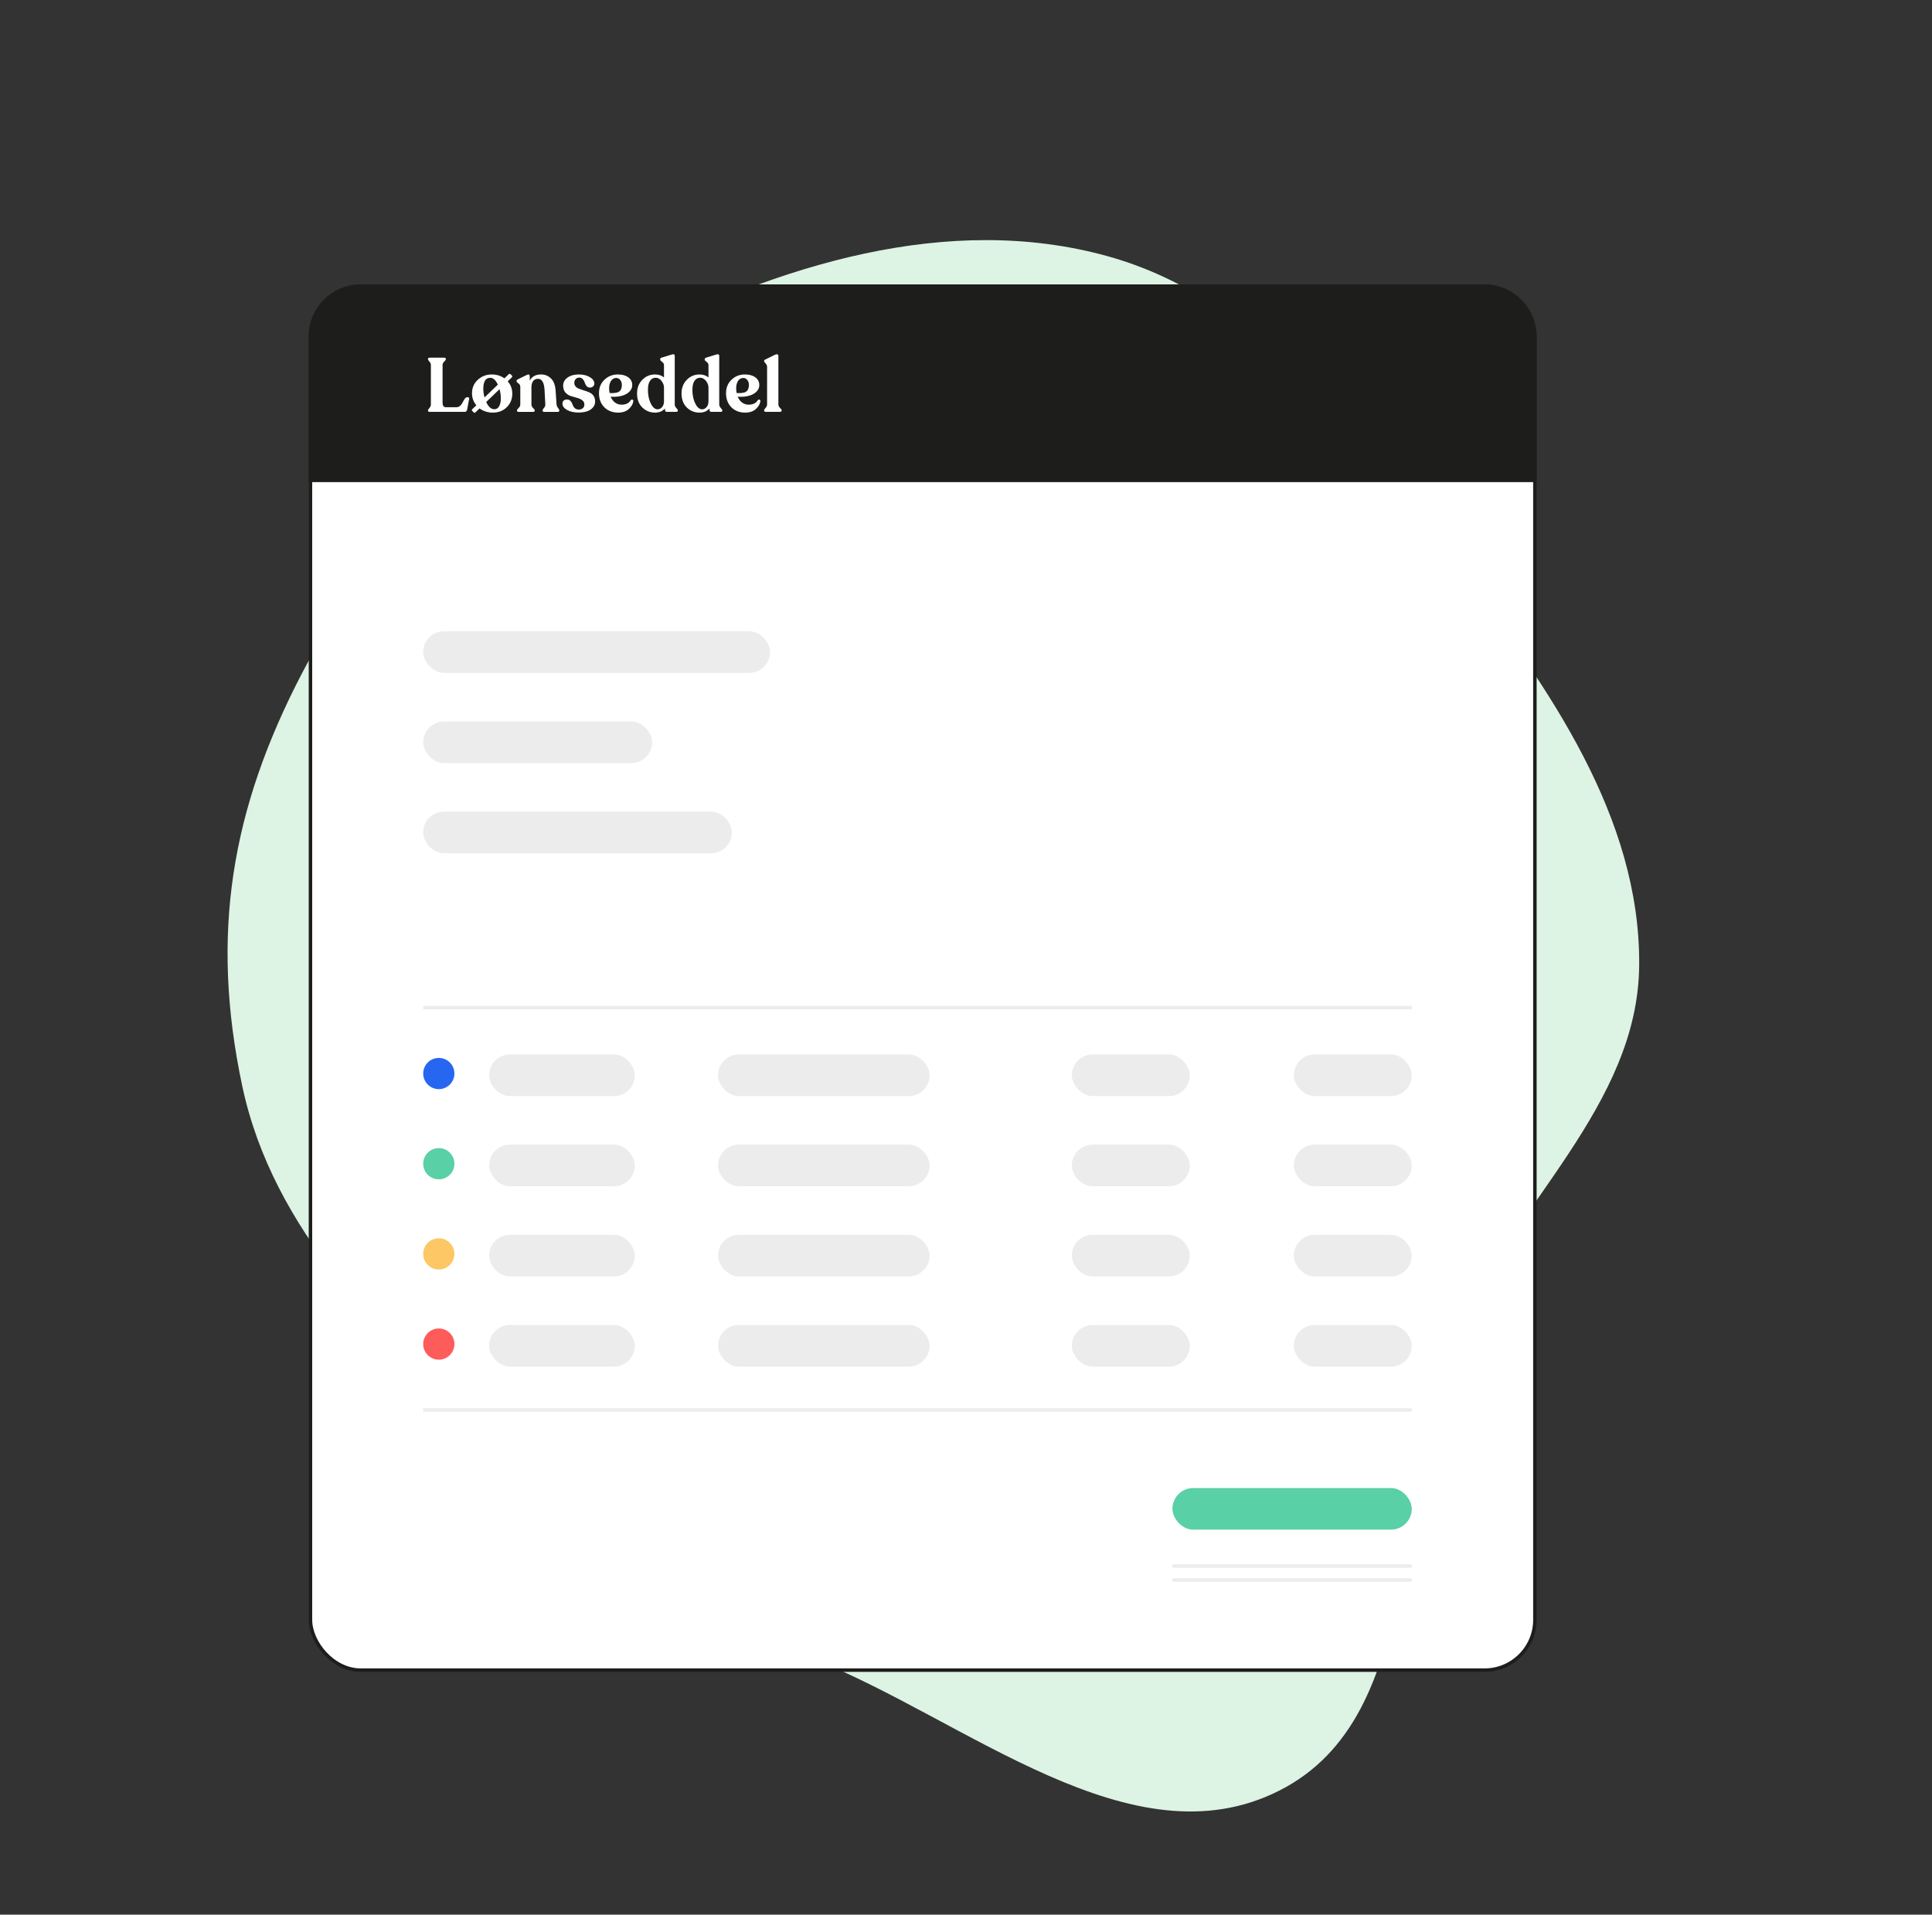 <svg width="557" height="552" viewBox="0 0 557 552" fill="none" xmlns="http://www.w3.org/2000/svg">
<rect x="0" y="0" width="557" height="552" fill="#333333" stroke="none"/>
<path fill-rule="evenodd" clip-rule="evenodd" d="M419.672 384.773C400.431 428.925 411.745 494.54 368.818 516.241C326.279 537.746 278.89 495.981 234.634 478.313C198.803 464.009 169.759 440.135 141.302 414.049C110.176 385.516 78.642 354.505 69.853 313.158C60.576 269.518 66.552 233.332 87.224 193.806C108.496 153.136 140.983 119.491 181.702 98.431C224.115 76.495 273.196 61.12 319.202 73.826C364.093 86.224 393.067 127.25 421.059 164.536C446.638 198.609 472.852 235.497 472.583 278.138C472.327 318.826 435.924 347.482 419.672 384.773Z" fill="#DDF3E4"/>
<rect x="89.51" y="82.501" width="353" height="399" rx="14.5" fill="white" stroke="#1D1D1B"/>
<rect x="122.01" y="182" width="100" height="12" rx="6" fill="#ECECEC"/>
<rect x="122.01" y="208" width="66" height="12" rx="6" fill="#ECECEC"/>
<rect x="122.01" y="234" width="89" height="12" rx="6" fill="#ECECEC"/>
<rect x="338.011" y="429.001" width="69" height="12" rx="6" fill="#59D0A6"/>
<line x1="338.011" y1="451.501" x2="407.011" y2="451.501" stroke="#ECECEC"/>
<line x1="338.011" y1="455.501" x2="407.011" y2="455.501" stroke="#ECECEC"/>
<path d="M104.01 82.501H428.01C436.018 82.501 442.51 88.992 442.51 97.001V138.5H89.51V97.001C89.51 88.992 96.001 82.501 104.01 82.501Z" fill="#1D1D1B" stroke="#1D1D1B"/>
<path d="M123.874 118.736C123.552 118.736 123.39 118.611 123.39 118.362V118.296C123.39 118.149 123.53 117.922 123.808 117.614C124.087 117.291 124.226 116.961 124.226 116.624V105.228C124.226 104.876 124.087 104.553 123.808 104.26C123.53 103.952 123.39 103.717 123.39 103.556V103.468C123.39 103.233 123.552 103.116 123.874 103.116H128.01C128.362 103.116 128.538 103.233 128.538 103.468V103.556C128.538 103.717 128.377 103.952 128.054 104.26C127.746 104.553 127.592 104.876 127.592 105.228V116.162C127.592 116.514 127.666 116.807 127.812 117.042C127.974 117.277 128.208 117.394 128.516 117.394H131.684C132.051 117.394 132.388 117.247 132.696 116.954C133.004 116.646 133.239 116.316 133.4 115.964C133.576 115.612 133.767 115.289 133.972 114.996C134.192 114.688 134.405 114.534 134.61 114.534H134.874C135.197 114.534 135.322 114.695 135.248 115.018L134.676 118.098C134.588 118.523 134.361 118.736 133.994 118.736H123.874ZM146.373 109.936C147.253 110.933 147.693 112.121 147.693 113.5C147.693 115.069 147.158 116.375 146.087 117.416C145.031 118.443 143.704 118.956 142.105 118.956C140.624 118.956 139.341 118.553 138.255 117.746L137.045 118.912C136.884 119.044 136.737 119.044 136.605 118.912L136.143 118.472C135.982 118.311 135.997 118.135 136.187 117.944L137.331 116.844C136.495 115.847 136.077 114.695 136.077 113.39C136.077 111.821 136.635 110.523 137.749 109.496C138.864 108.469 140.206 107.956 141.775 107.956C143.154 107.956 144.371 108.33 145.427 109.078L146.615 107.934C146.821 107.729 147.011 107.714 147.187 107.89L147.583 108.264C147.745 108.44 147.73 108.623 147.539 108.814L146.373 109.936ZM139.333 112.136C139.333 112.869 139.451 113.683 139.685 114.578L143.535 110.882C142.919 109.577 142.186 108.924 141.335 108.924C140.001 108.924 139.333 109.995 139.333 112.136ZM142.501 117.988C143.103 117.988 143.565 117.709 143.887 117.152C144.225 116.595 144.393 115.81 144.393 114.798C144.393 113.977 144.269 113.111 144.019 112.202L140.169 115.898C140.815 117.291 141.592 117.988 142.501 117.988ZM160.452 116.602C160.481 116.954 160.62 117.284 160.87 117.592C161.119 117.9 161.244 118.135 161.244 118.296V118.384C161.244 118.633 161.075 118.758 160.738 118.758H156.932C156.594 118.758 156.426 118.633 156.426 118.384V118.296C156.426 118.149 156.558 117.922 156.822 117.614C157.1 117.306 157.232 116.969 157.218 116.602L156.998 112.532C156.895 110.317 156.257 109.21 155.084 109.21C154.497 109.21 154.035 109.43 153.698 109.87C153.375 110.31 153.214 110.897 153.214 111.63V116.624C153.214 116.976 153.368 117.306 153.676 117.614C153.998 117.922 154.16 118.149 154.16 118.296V118.384C154.16 118.633 153.991 118.758 153.654 118.758H149.562C149.224 118.758 149.056 118.633 149.056 118.384V118.296C149.056 118.149 149.21 117.922 149.518 117.614C149.84 117.306 150.002 116.976 150.002 116.624V111.498C150.002 111.278 149.943 111.08 149.826 110.904C149.723 110.728 149.598 110.603 149.452 110.53C149.32 110.442 149.195 110.339 149.078 110.222C148.975 110.105 148.924 109.987 148.924 109.87V109.782C148.924 109.621 149.07 109.467 149.364 109.32L151.982 108.044C152.231 107.927 152.414 107.919 152.532 108.022C152.664 108.11 152.73 108.271 152.73 108.506V109.738C153.36 108.55 154.446 107.956 155.986 107.956C157.1 107.956 158.046 108.33 158.824 109.078C159.616 109.826 160.07 111.014 160.188 112.642L160.452 116.602ZM166.866 118.934C165.488 118.934 164.358 118.685 163.478 118.186C162.598 117.687 162.158 117.086 162.158 116.382C162.158 115.986 162.276 115.685 162.51 115.48C162.76 115.275 163.082 115.172 163.478 115.172C163.904 115.172 164.248 115.326 164.512 115.634C164.776 115.927 164.96 116.257 165.062 116.624C165.18 116.991 165.385 117.328 165.678 117.636C165.986 117.929 166.382 118.076 166.866 118.076C167.336 118.076 167.717 117.951 168.01 117.702C168.318 117.453 168.472 117.093 168.472 116.624C168.472 116.096 168.26 115.678 167.834 115.37C167.424 115.062 166.918 114.835 166.316 114.688C165.715 114.527 165.114 114.351 164.512 114.16C163.911 113.955 163.398 113.61 162.972 113.126C162.562 112.627 162.356 111.982 162.356 111.19C162.356 110.251 162.767 109.481 163.588 108.88C164.424 108.264 165.502 107.956 166.822 107.956C168.157 107.956 169.242 108.22 170.078 108.748C170.929 109.261 171.354 109.877 171.354 110.596C171.354 110.919 171.23 111.19 170.98 111.41C170.746 111.63 170.452 111.74 170.1 111.74C169.69 111.74 169.36 111.593 169.11 111.3C168.861 110.992 168.685 110.662 168.582 110.31C168.48 109.943 168.296 109.613 168.032 109.32C167.768 109.012 167.424 108.858 166.998 108.858C166.573 108.858 166.228 109.005 165.964 109.298C165.7 109.577 165.568 109.921 165.568 110.332C165.568 110.743 165.678 111.087 165.898 111.366C166.118 111.645 166.404 111.857 166.756 112.004C167.108 112.151 167.497 112.29 167.922 112.422C168.348 112.539 168.773 112.679 169.198 112.84C169.638 112.987 170.034 113.17 170.386 113.39C170.738 113.61 171.024 113.925 171.244 114.336C171.464 114.732 171.574 115.216 171.574 115.788C171.574 116.697 171.149 117.453 170.298 118.054C169.448 118.641 168.304 118.934 166.866 118.934ZM181.838 115.392C181.97 115.216 182.131 115.157 182.322 115.216C182.512 115.275 182.6 115.414 182.586 115.634C182.512 116.411 182.094 117.159 181.332 117.878C180.584 118.597 179.542 118.956 178.208 118.956C176.58 118.956 175.252 118.443 174.226 117.416C173.199 116.375 172.686 115.025 172.686 113.368C172.686 111.784 173.206 110.493 174.248 109.496C175.289 108.484 176.565 107.971 178.076 107.956C179.322 107.941 180.334 108.213 181.112 108.77C181.889 109.327 182.278 110.083 182.278 111.036C182.278 111.813 181.948 112.495 181.288 113.082C180.642 113.654 179.799 114.035 178.758 114.226C177.936 114.402 177.034 114.446 176.052 114.358C176.345 115.077 176.763 115.641 177.306 116.052C177.863 116.463 178.501 116.668 179.22 116.668C180.437 116.668 181.31 116.243 181.838 115.392ZM177.658 108.968C177.042 108.968 176.543 109.247 176.162 109.804C175.795 110.361 175.612 111.065 175.612 111.916C175.612 112.4 175.656 112.862 175.744 113.302C176.55 113.361 177.225 113.324 177.768 113.192C178.78 113.001 179.286 112.239 179.286 110.904C179.271 110.361 179.11 109.907 178.802 109.54C178.508 109.159 178.127 108.968 177.658 108.968ZM194.532 116.624C194.532 116.961 194.679 117.291 194.972 117.614C195.265 117.922 195.412 118.149 195.412 118.296V118.362C195.412 118.611 195.265 118.736 194.972 118.736H192.244C191.907 118.736 191.738 118.575 191.738 118.252L191.694 117.768C191.019 118.56 190.066 118.956 188.834 118.956C187.411 118.956 186.194 118.465 185.182 117.482C184.17 116.485 183.664 115.135 183.664 113.434C183.664 111.835 184.17 110.523 185.182 109.496C186.194 108.469 187.419 107.956 188.856 107.956C189.883 107.956 190.741 108.242 191.43 108.814V105.294C191.43 105.001 191.335 104.759 191.144 104.568C190.968 104.377 190.785 104.216 190.594 104.084C190.418 103.952 190.33 103.813 190.33 103.666V103.6C190.33 103.351 190.484 103.182 190.792 103.094L193.674 102.214C194.246 102.023 194.532 102.17 194.532 102.654V116.624ZM189.56 118.01C190.059 118.01 190.491 117.805 190.858 117.394C191.239 116.969 191.43 116.389 191.43 115.656V111.784C191.43 111.065 191.188 110.405 190.704 109.804C190.22 109.203 189.663 108.902 189.032 108.902C188.357 108.902 187.822 109.188 187.426 109.76C187.03 110.317 186.825 111.109 186.81 112.136C186.781 112.972 186.861 113.83 187.052 114.71C187.257 115.59 187.58 116.36 188.02 117.02C188.475 117.665 188.988 117.995 189.56 118.01ZM207.358 116.624C207.358 116.961 207.505 117.291 207.798 117.614C208.092 117.922 208.238 118.149 208.238 118.296V118.362C208.238 118.611 208.092 118.736 207.798 118.736H205.07C204.733 118.736 204.564 118.575 204.564 118.252L204.52 117.768C203.846 118.56 202.892 118.956 201.66 118.956C200.238 118.956 199.02 118.465 198.008 117.482C196.996 116.485 196.49 115.135 196.49 113.434C196.49 111.835 196.996 110.523 198.008 109.496C199.02 108.469 200.245 107.956 201.682 107.956C202.709 107.956 203.567 108.242 204.256 108.814V105.294C204.256 105.001 204.161 104.759 203.97 104.568C203.794 104.377 203.611 104.216 203.42 104.084C203.244 103.952 203.156 103.813 203.156 103.666V103.6C203.156 103.351 203.31 103.182 203.618 103.094L206.5 102.214C207.072 102.023 207.358 102.17 207.358 102.654V116.624ZM202.386 118.01C202.885 118.01 203.318 117.805 203.684 117.394C204.066 116.969 204.256 116.389 204.256 115.656V111.784C204.256 111.065 204.014 110.405 203.53 109.804C203.046 109.203 202.489 108.902 201.858 108.902C201.184 108.902 200.648 109.188 200.252 109.76C199.856 110.317 199.651 111.109 199.636 112.136C199.607 112.972 199.688 113.83 199.878 114.71C200.084 115.59 200.406 116.36 200.846 117.02C201.301 117.665 201.814 117.995 202.386 118.01ZM218.468 115.392C218.6 115.216 218.762 115.157 218.952 115.216C219.143 115.275 219.231 115.414 219.216 115.634C219.143 116.411 218.725 117.159 217.962 117.878C217.214 118.597 216.173 118.956 214.838 118.956C213.21 118.956 211.883 118.443 210.856 117.416C209.83 116.375 209.316 115.025 209.316 113.368C209.316 111.784 209.837 110.493 210.878 109.496C211.92 108.484 213.196 107.971 214.706 107.956C215.953 107.941 216.965 108.213 217.742 108.77C218.52 109.327 218.908 110.083 218.908 111.036C218.908 111.813 218.578 112.495 217.918 113.082C217.273 113.654 216.43 114.035 215.388 114.226C214.567 114.402 213.665 114.446 212.682 114.358C212.976 115.077 213.394 115.641 213.936 116.052C214.494 116.463 215.132 116.668 215.85 116.668C217.068 116.668 217.94 116.243 218.468 115.392ZM214.288 108.968C213.672 108.968 213.174 109.247 212.792 109.804C212.426 110.361 212.242 111.065 212.242 111.916C212.242 112.4 212.286 112.862 212.374 113.302C213.181 113.361 213.856 113.324 214.398 113.192C215.41 113.001 215.916 112.239 215.916 110.904C215.902 110.361 215.74 109.907 215.432 109.54C215.139 109.159 214.758 108.968 214.288 108.968ZM220.801 118.736C220.464 118.736 220.295 118.611 220.295 118.362V118.274C220.295 118.127 220.434 117.9 220.713 117.592C221.006 117.284 221.153 116.961 221.153 116.624V105.8C221.153 105.419 221.006 105.074 220.713 104.766C220.434 104.458 220.295 104.245 220.295 104.128V104.04C220.295 103.864 220.442 103.717 220.735 103.6L223.507 102.236C223.8 102.119 224.02 102.104 224.167 102.192C224.328 102.28 224.409 102.427 224.409 102.632V116.624C224.409 116.961 224.563 117.284 224.871 117.592C225.194 117.9 225.355 118.127 225.355 118.274V118.362C225.355 118.611 225.186 118.736 224.849 118.736H220.801Z" fill="white"/>
<circle r="4.5" transform="matrix(1 0 0 -1 126.51 309.5)" fill="#2766F1"/>
<circle r="4.5" transform="matrix(1 0 0 -1 126.51 335.5)" fill="#59D0A6"/>
<circle r="4.5" transform="matrix(1 0 0 -1 126.51 361.5)" fill="#FCC764"/>
<circle r="4.5" transform="matrix(1 0 0 -1 126.51 387.5)" fill="#FE5B5B"/>
<rect x="141.01" y="304" width="42" height="12" rx="6" fill="#ECECEC"/>
<rect x="141.01" y="330" width="42" height="12" rx="6" fill="#ECECEC"/>
<rect x="141.01" y="356" width="42" height="12" rx="6" fill="#ECECEC"/>
<rect x="141.01" y="382" width="42" height="12" rx="6" fill="#ECECEC"/>
<rect x="207.01" y="304" width="61" height="12" rx="6" fill="#ECECEC"/>
<rect x="207.01" y="330" width="61" height="12" rx="6" fill="#ECECEC"/>
<rect x="207.01" y="356" width="61" height="12" rx="6" fill="#ECECEC"/>
<rect x="207.01" y="382" width="61" height="12" rx="6" fill="#ECECEC"/>
<rect x="309.01" y="304" width="34" height="12" rx="6" fill="#ECECEC"/>
<rect x="309.01" y="330" width="34" height="12" rx="6" fill="#ECECEC"/>
<rect x="309.01" y="356" width="34" height="12" rx="6" fill="#ECECEC"/>
<rect x="309.01" y="382" width="34" height="12" rx="6" fill="#ECECEC"/>
<rect x="373.01" y="304" width="34" height="12" rx="6" fill="#ECECEC"/>
<rect x="373.01" y="330" width="34" height="12" rx="6" fill="#ECECEC"/>
<rect x="373.01" y="356" width="34" height="12" rx="6" fill="#ECECEC"/>
<rect x="373.01" y="382" width="34" height="12" rx="6" fill="#ECECEC"/>
<line x1="122.01" y1="290.5" x2="407.01" y2="290.5" stroke="#ECECEC"/>
<line x1="122.01" y1="406.5" x2="407.01" y2="406.5" stroke="#ECECEC"/>
</svg>
